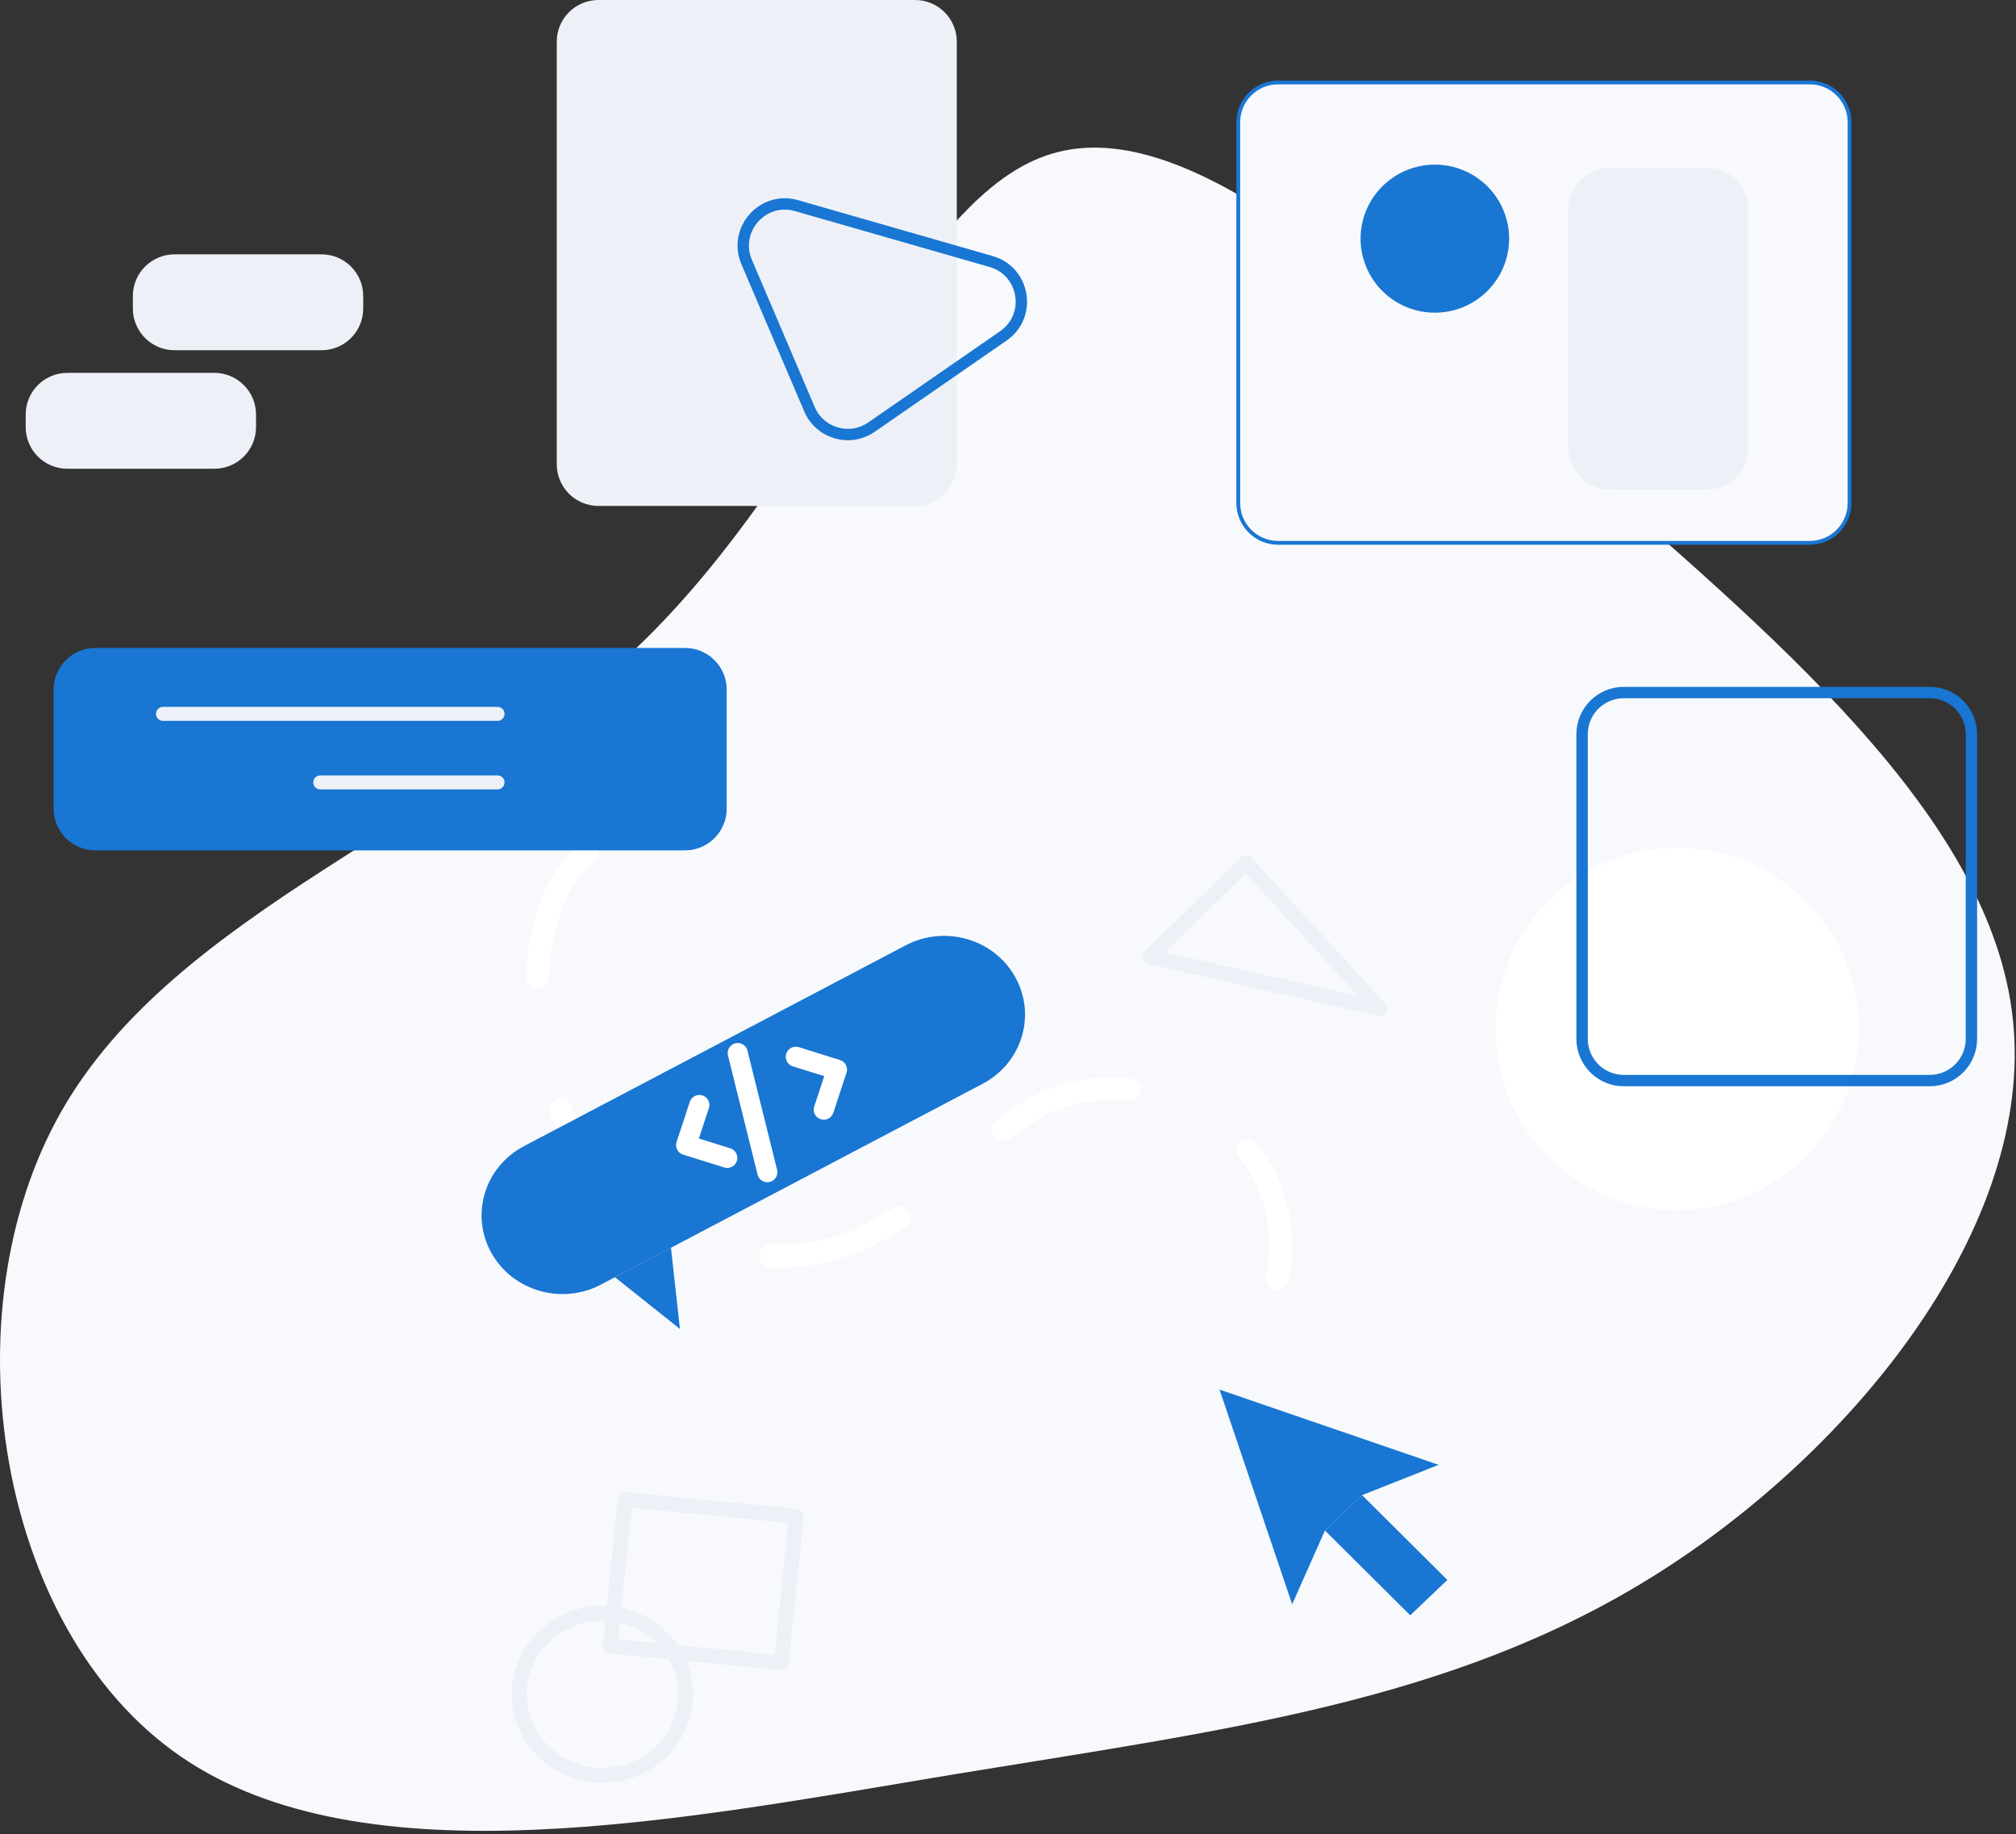 <svg width="532" height="484" viewBox="0 0 532 484" fill="none" xmlns="http://www.w3.org/2000/svg">
<rect x="0" y="0" width="532" height="484" fill="#333333" stroke="none"/>
<path d="M413.583 120.221C467.006 166.815 525.472 215.109 531.169 268.94C537.015 322.913 489.837 382.429 436.394 415.812C382.951 449.196 323.224 456.433 251.387 468.226C179.699 480.153 96.035 496.771 47.609 463.394C-0.817 430.018 -14.107 346.633 16.107 293.387C46.321 240.14 120.12 217.098 168.58 170.363C217.04 123.775 240.127 53.608 275.904 41.103C311.681 28.463 360.141 73.633 413.583 120.221Z" fill="#F7F9FC"/>
<path d="M337.266 21.754H477.576C483.375 21.754 488.076 26.455 488.076 32.254V132.727C488.076 138.526 483.375 143.227 477.576 143.227H337.266C331.467 143.227 326.766 138.526 326.766 132.727V32.254C326.766 26.455 331.467 21.754 337.266 21.754Z" fill="#F7F9FC" stroke="#1976D2"/>
<path d="M461.424 55.282C461.424 49.207 456.499 44.282 450.424 44.282H424.895C418.819 44.282 413.895 49.207 413.895 55.282V118.206C413.895 124.281 418.819 129.206 424.895 129.206H450.424C456.499 129.206 461.424 124.281 461.424 118.206V55.282Z" fill="#EDF1F7"/>
<path d="M398.241 62.964C398.242 66.828 397.094 70.605 394.94 73.819C392.787 77.032 389.726 79.537 386.145 81.016C382.562 82.496 378.62 82.883 374.817 82.13C371.015 81.376 367.522 79.516 364.78 76.784C362.039 74.051 360.172 70.57 359.415 66.78C358.659 62.99 359.048 59.062 360.532 55.492C362.016 51.922 364.53 48.872 367.755 46.726C370.979 44.58 374.77 43.435 378.647 43.437C383.843 43.437 388.828 45.494 392.502 49.156C396.177 52.818 398.241 57.785 398.241 62.964Z" fill="#1976D2"/>
<path d="M490.535 271.475C490.535 280.926 487.724 290.164 482.455 298.022C477.186 305.88 469.698 312.005 460.937 315.621C452.175 319.238 442.535 320.185 433.234 318.341C423.933 316.497 415.39 311.946 408.684 305.263C401.979 298.581 397.412 290.066 395.562 280.797C393.712 271.528 394.661 261.92 398.29 253.189C401.919 244.458 408.065 236.995 415.95 231.744C423.834 226.494 433.105 223.691 442.588 223.691C455.305 223.691 467.5 228.726 476.492 237.687C485.484 246.648 490.535 258.802 490.535 271.475Z" fill="white"/>
<path d="M520.238 193.729C520.238 187.653 515.313 182.729 509.238 182.729H428.5C422.425 182.729 417.5 187.653 417.5 193.729V274.116C417.5 280.191 422.425 285.116 428.5 285.116H509.238C515.313 285.116 520.238 280.191 520.238 274.116V193.729Z" stroke="#1976D2" stroke-width="3" stroke-linecap="round" stroke-linejoin="round"/>
<path d="M191.767 181.962C191.767 175.887 186.843 170.962 180.767 170.962H25.145C19.069 170.962 14.145 175.887 14.145 181.962V213.37C14.145 219.445 19.069 224.37 25.145 224.37H180.767C186.843 224.37 191.767 219.445 191.767 213.37V181.962Z" fill="#1976D2"/>
<path d="M176.49 197.397C176.491 200.481 175.575 203.495 173.857 206.06C172.139 208.625 169.696 210.624 166.837 211.805C163.979 212.986 160.834 213.295 157.799 212.695C154.764 212.094 151.976 210.61 149.787 208.43C147.599 206.25 146.108 203.472 145.504 200.448C144.9 197.424 145.21 194.289 146.394 191.44C147.577 188.591 149.582 186.155 152.155 184.442C154.728 182.729 157.752 181.814 160.847 181.814C164.994 181.814 168.972 183.456 171.905 186.378C174.839 189.3 176.488 193.264 176.49 197.397Z" fill="#1976D2"/>
<path d="M131.301 188.359H43.012" stroke="#EDF1F7" stroke-width="3.69" stroke-linecap="round" stroke-linejoin="round"/>
<path d="M131.297 206.442H84.516" stroke="#EDF1F7" stroke-width="3.69" stroke-linecap="round" stroke-linejoin="round"/>
<path d="M252.486 11C252.486 4.925 247.561 0 241.486 0H157.922C151.847 0 146.922 4.925 146.922 11V122.493C146.922 128.568 151.847 133.493 157.922 133.493H241.486C247.561 133.493 252.486 128.568 252.486 122.493V11Z" fill="#EDF1F7"/>
<path d="M210.19 54.252C201.284 51.693 193.399 60.62 197.037 69.143L213.611 107.967C216.344 114.369 224.261 116.655 229.986 112.694L264.776 88.624C272.408 83.344 270.474 71.568 261.555 69.005L210.19 54.252Z" stroke="#1976D2" stroke-width="3" stroke-linecap="round" stroke-linejoin="round"/>
<path d="M95.848 78.109C95.848 72.034 90.923 67.109 84.848 67.109H46.062C39.987 67.109 35.062 72.034 35.062 78.109V81.409C35.062 87.484 39.987 92.409 46.062 92.409H84.848C90.923 92.409 95.848 87.484 95.848 81.409V78.109Z" fill="#EDF1F7"/>
<path d="M67.563 109.383C67.563 103.308 62.638 98.383 56.563 98.383H17.777C11.702 98.383 6.777 103.308 6.777 109.383V112.682C6.777 118.758 11.702 123.682 17.777 123.682H56.563C62.638 123.682 67.563 118.758 67.563 112.682V109.383Z" fill="#EDF1F7"/>
<g clip-path="url(#clip0)">
<path d="M154.944 225.246C130.186 244.094 139.401 320.421 190.161 330.051C249.606 341.327 253.623 282.288 298.692 287.583C337.884 292.191 349.647 333.416 325.379 359.266" stroke="white" stroke-width="6" stroke-linecap="round" stroke-linejoin="round" stroke-dasharray="36 36"/>
<path d="M238.989 249.435L138.281 302.405C127.91 307.86 124.048 320.461 129.655 330.549C135.262 340.637 148.216 344.393 158.587 338.938L259.295 285.968C269.666 280.513 273.528 267.912 267.921 257.824C262.314 247.736 249.36 243.98 238.989 249.435Z" fill="#1976D2"/>
<path d="M191.924 305.514L181.062 302.123L184.551 291.555" stroke="white" stroke-width="5.3" stroke-linecap="round" stroke-linejoin="round"/>
<path d="M210.008 278.825L220.87 282.219L217.384 292.785" stroke="white" stroke-width="5.3" stroke-linecap="round" stroke-linejoin="round"/>
<path d="M194.676 277.858L202.488 309.287" stroke="white" stroke-width="5.3" stroke-linecap="round" stroke-linejoin="round"/>
<path d="M162.277 336.994L179.423 350.653L177.061 329.217" fill="#1976D2"/>
<path d="M359.432 394.499L379.638 386.506L321.824 366.652L340.985 423.303L349.636 403.825" fill="#1976D2"/>
<path d="M359.433 394.499L381.944 416.874L372.148 426.2L349.637 403.825" fill="#1976D2"/>
<path d="M328.822 227.659L303.488 252.447L364.063 266.083L328.822 227.659Z" stroke="#EDF1F7" stroke-width="3.95" stroke-linecap="round" stroke-linejoin="round"/>
<path d="M164.962 395.674L160.996 434.33L206.166 438.716L210.132 400.06L164.962 395.674Z" stroke="#EDF1F7" stroke-width="3.95" stroke-linecap="round" stroke-linejoin="round"/>
<path d="M158.951 468.415C171.074 468.415 180.902 458.855 180.902 447.062C180.902 435.268 171.074 425.708 158.951 425.708C146.828 425.708 137 435.268 137 447.062C137 458.855 146.828 468.415 158.951 468.415Z" stroke="#EDF1F7" stroke-width="3.95" stroke-linecap="round" stroke-linejoin="round"/>
</g>
<defs>
<clipPath id="clip0">
<rect width="265" height="258.3" fill="white" transform="translate(117 224.475)"/>
</clipPath>
</defs>
</svg>
